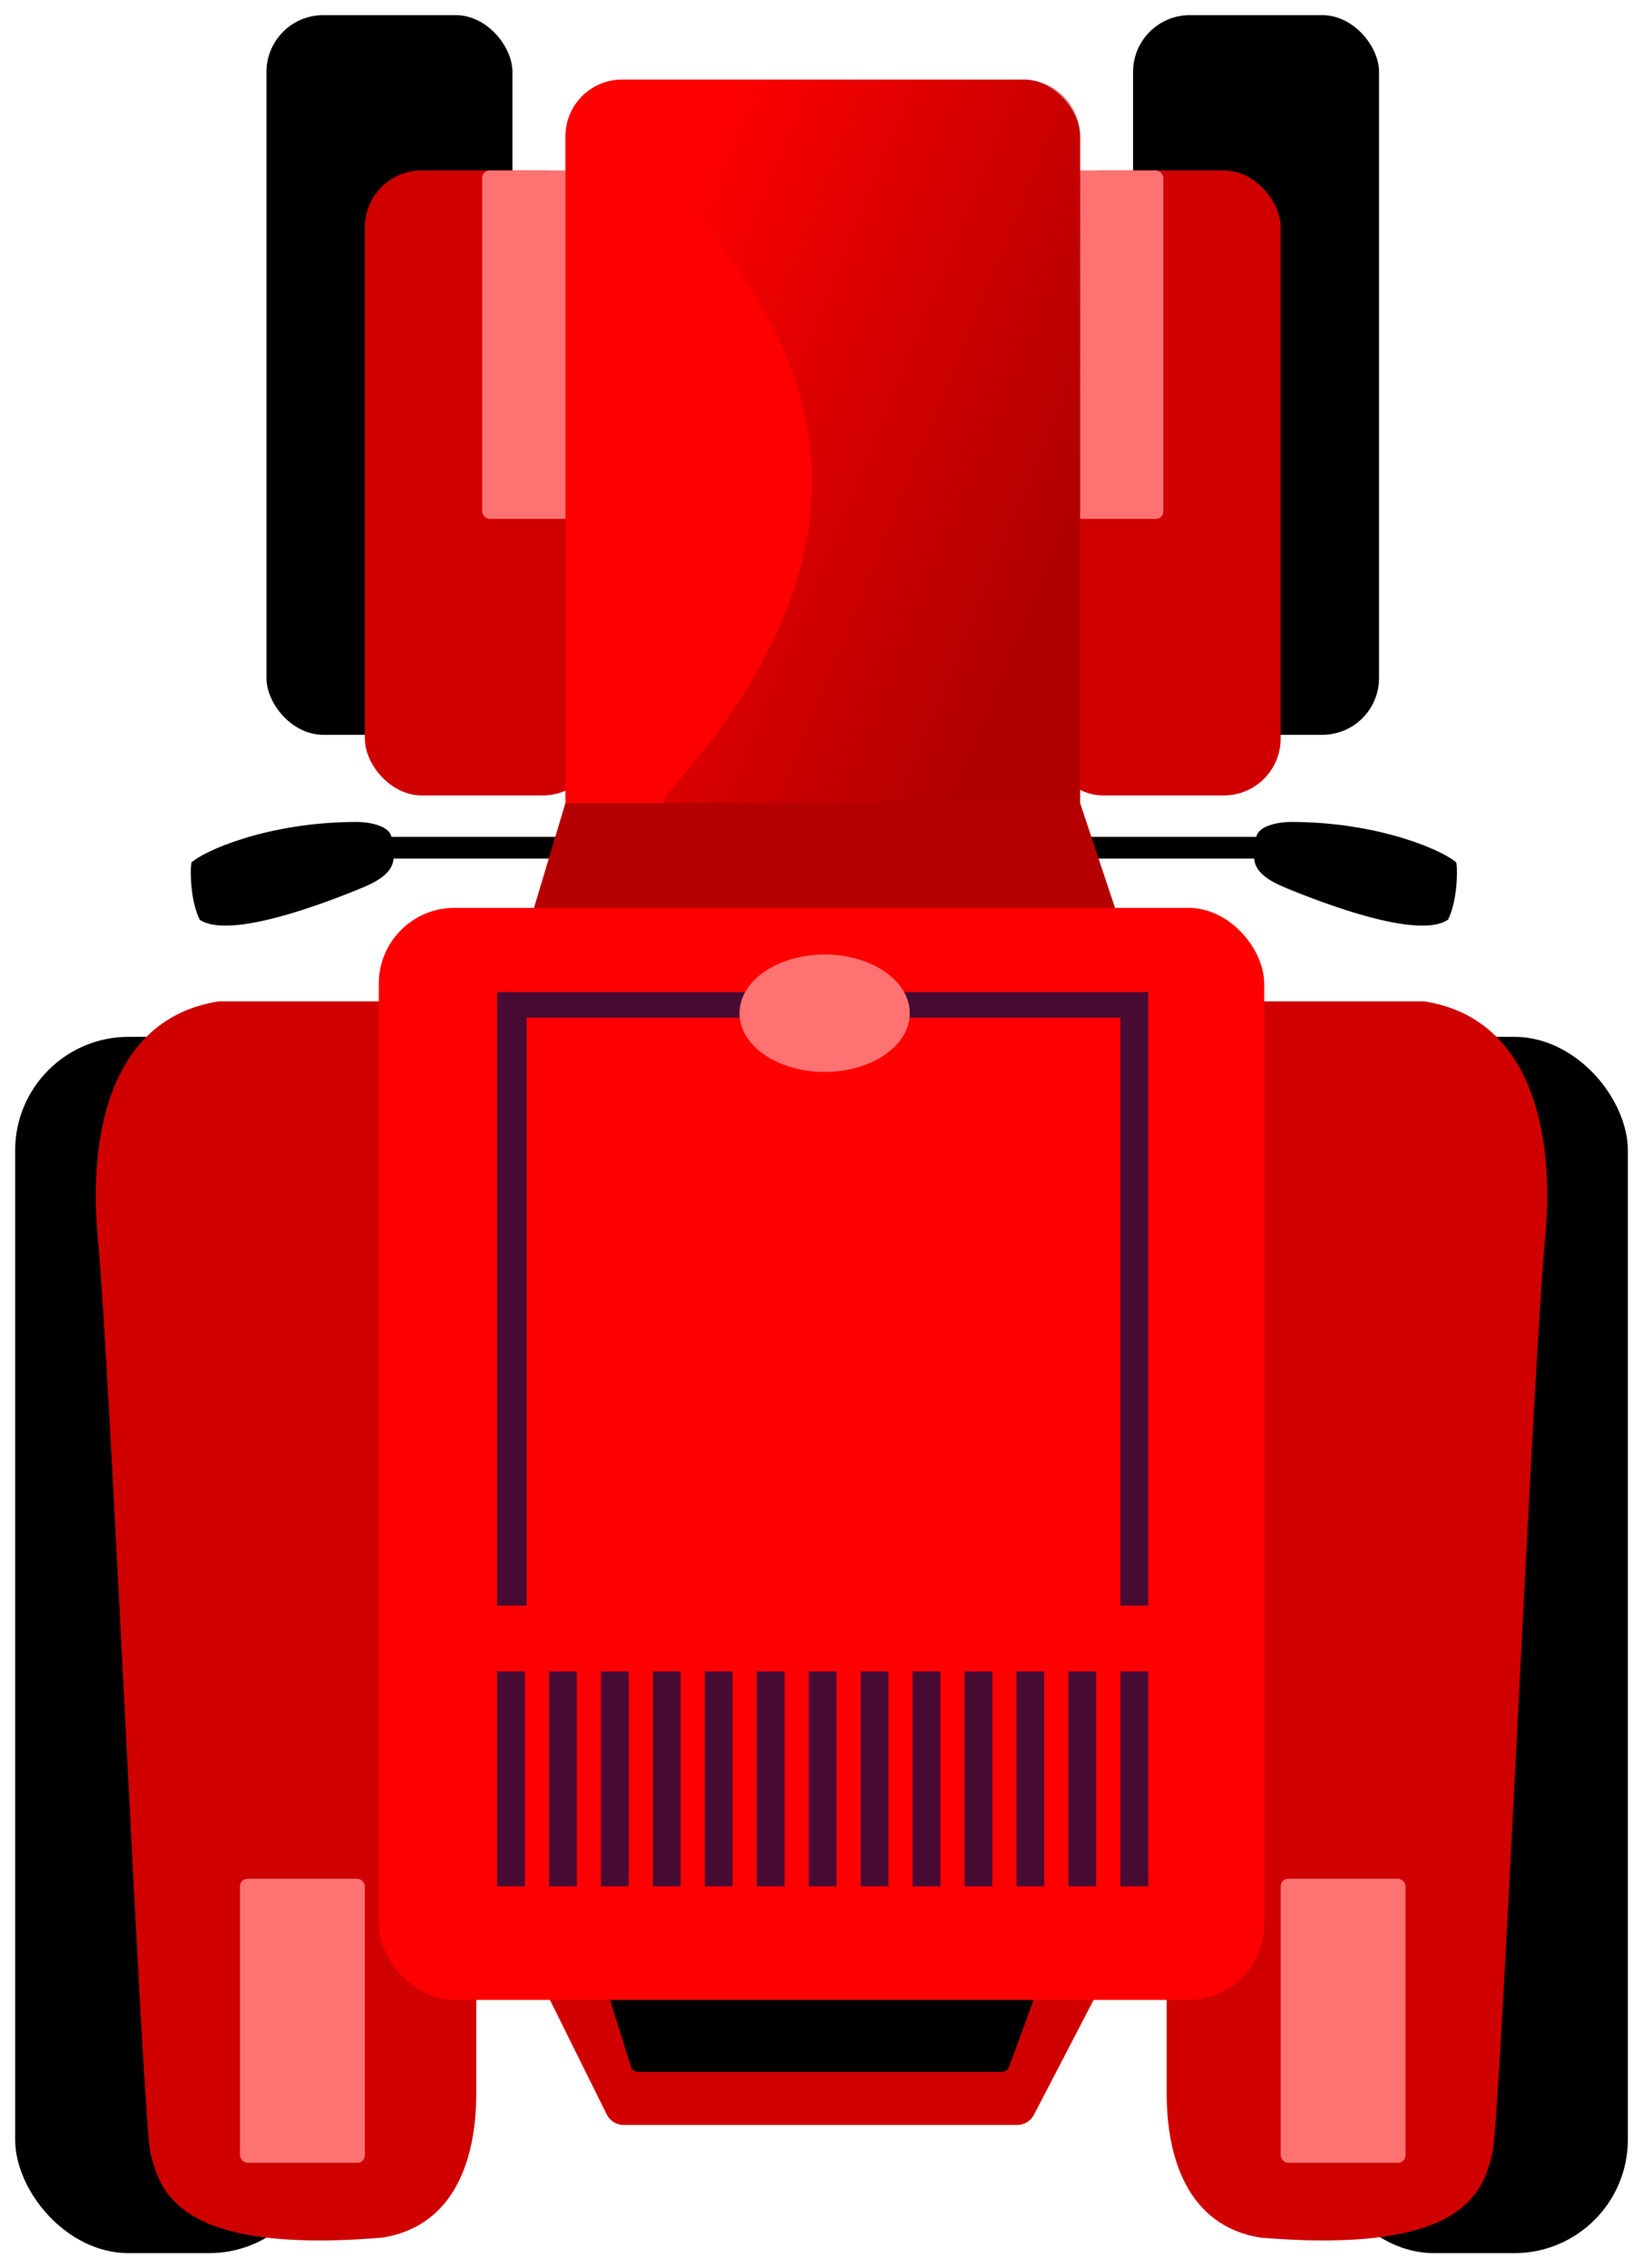 <svg width="434" height="599" viewBox="0 0 434 599" fill="none" xmlns="http://www.w3.org/2000/svg">
<path fill-rule="evenodd" clip-rule="evenodd" d="M103.969 226.73H182.09V220.998H103.399C102.737 217.856 97.1 217.057 94.265 217.057C70.453 217.057 53.475 224.939 50.536 227.805C50.168 230.671 50.389 237.98 52.74 242.853C60.457 248.227 85.813 238.553 96.102 234.254C102.104 231.746 103.729 229.238 103.969 226.73Z" fill="black"/>
<path fill-rule="evenodd" clip-rule="evenodd" d="M331.281 226.73H253.16V220.998H331.851C332.513 217.856 338.15 217.057 340.985 217.057C364.797 217.057 381.775 224.939 384.714 227.805C385.082 230.671 384.861 237.98 382.51 242.853C374.793 248.227 349.437 238.553 339.148 234.254C333.146 231.746 331.521 229.238 331.281 226.73Z" fill="black"/>
<rect x="70.387" y="4" width="64.975" height="190.05" rx="15" fill="black"/>
<rect x="299.301" y="4" width="64.975" height="190.05" rx="15" fill="black"/>
<rect x="4" y="273.799" width="81.206" height="321.201" rx="30" fill="black"/>
<rect x="348.793" y="273.799" width="81.206" height="321.201" rx="30" fill="black"/>
<path d="M160.263 558.366L137.944 513.352C136.296 510.028 138.714 506.131 142.423 506.131H292.068C295.819 506.131 298.234 510.107 296.505 513.436L273.124 558.45C272.263 560.106 270.553 561.145 268.686 561.145H164.742C162.842 561.145 161.107 560.068 160.263 558.366Z" fill="#D00000"/>
<path d="M376.194 264.434H308.186V552.962C308.186 565.605 311.411 587.368 332.916 590.89C388.021 595.496 391.785 577.886 394.204 568.675C396.319 560.621 404.74 363.319 408.182 326.474C410.51 301.549 405.763 269.039 376.194 264.434Z" fill="#D00000"/>
<path d="M57.798 264.434H125.806V552.962C125.806 565.605 122.581 587.368 101.076 590.89C45.971 595.496 42.208 577.886 39.788 568.675C37.673 560.621 29.252 363.319 25.81 326.474C23.482 301.549 28.23 269.039 57.798 264.434Z" fill="#D00000"/>
<rect x="96.379" y="45.01" width="61.976" height="165.043" rx="15" fill="#D00000"/>
<rect x="276.309" y="45.01" width="61.976" height="165.043" rx="15" fill="#D00000"/>
<rect x="63.391" y="496.127" width="32.987" height="75.02" rx="2" fill="#FF7272"/>
<rect x="338.285" y="496.127" width="32.987" height="75.02" rx="2" fill="#FF7272"/>
<rect x="127.367" y="45.01" width="32.987" height="92.024" rx="2" fill="#FF7272"/>
<rect x="274.312" y="45.01" width="32.987" height="92.024" rx="2" fill="#FF7272"/>
<rect x="149.359" y="21.004" width="135.948" height="205.053" rx="15" fill="#FF0000"/>
<path d="M264.665 547.143H168.549C167.673 547.143 166.899 546.573 166.639 545.737L159.163 521.73C158.763 520.442 159.725 519.135 161.073 519.135H273.449C274.838 519.135 275.805 520.517 275.327 521.822L266.543 545.83C266.255 546.618 265.505 547.143 264.665 547.143Z" fill="black"/>
<path d="M174.054 45.962C164.964 36.384 171.267 21.004 184.472 21.004H270.307C278.592 21.004 285.307 27.72 285.307 36.004V221.06C285.307 229.344 278.592 236.06 270.307 236.06H189.144C175.31 236.06 168.533 218.424 177.663 208.031C243.003 133.641 208.31 82.051 174.054 45.962Z" fill="url(#paint0_linear_56_2316)" fill-opacity="0.5"/>
<path d="M285.308 212.055H149.36L140.363 242.063H295.304L285.308 212.055Z" fill="#B50000"/>
<rect x="100.066" y="239.742" width="233.87" height="288.396" rx="20" fill="#FF0000"/>
<path d="M131.32 262.002V423.997H139.095V268.715H295.955V423.997H303.272V262.002H131.32Z" fill="#090E44" fill-opacity="0.75"/>
<rect x="131.32" y="441.387" width="7.317" height="56.744" fill="#090E44" fill-opacity="0.75"/>
<rect x="145.043" y="441.387" width="7.317" height="56.744" fill="#090E44" fill-opacity="0.75"/>
<rect x="158.758" y="441.387" width="7.317" height="56.744" fill="#090E44" fill-opacity="0.75"/>
<rect x="172.48" y="441.387" width="7.317" height="56.744" fill="#090E44" fill-opacity="0.75"/>
<rect x="186.199" y="441.387" width="7.317" height="56.744" fill="#090E44" fill-opacity="0.75"/>
<rect x="199.918" y="441.387" width="7.317" height="56.744" fill="#090E44" fill-opacity="0.75"/>
<rect x="213.637" y="441.387" width="7.317" height="56.744" fill="#090E44" fill-opacity="0.75"/>
<rect x="227.359" y="441.387" width="7.317" height="56.744" fill="#090E44" fill-opacity="0.75"/>
<rect x="241.074" y="441.387" width="7.317" height="56.744" fill="#090E44" fill-opacity="0.75"/>
<rect x="254.797" y="441.387" width="7.317" height="56.744" fill="#090E44" fill-opacity="0.75"/>
<rect x="268.516" y="441.387" width="7.317" height="56.744" fill="#090E44" fill-opacity="0.75"/>
<rect x="282.234" y="441.387" width="7.317" height="56.744" fill="#090E44" fill-opacity="0.75"/>
<rect x="295.957" y="441.387" width="7.317" height="56.744" fill="#090E44" fill-opacity="0.75"/>
<ellipse cx="217.831" cy="267.568" rx="22.491" ry="15.504" fill="#FF7272"/>
<defs>
<linearGradient id="paint0_linear_56_2316" x1="164.853" y1="90.768" x2="286.549" y2="140.535" gradientUnits="userSpaceOnUse">
<stop stop-color="#FF0000"/>
<stop offset="1" stop-color="#4A0000" stop-opacity="0.88"/>
</linearGradient>
</defs>
</svg>
